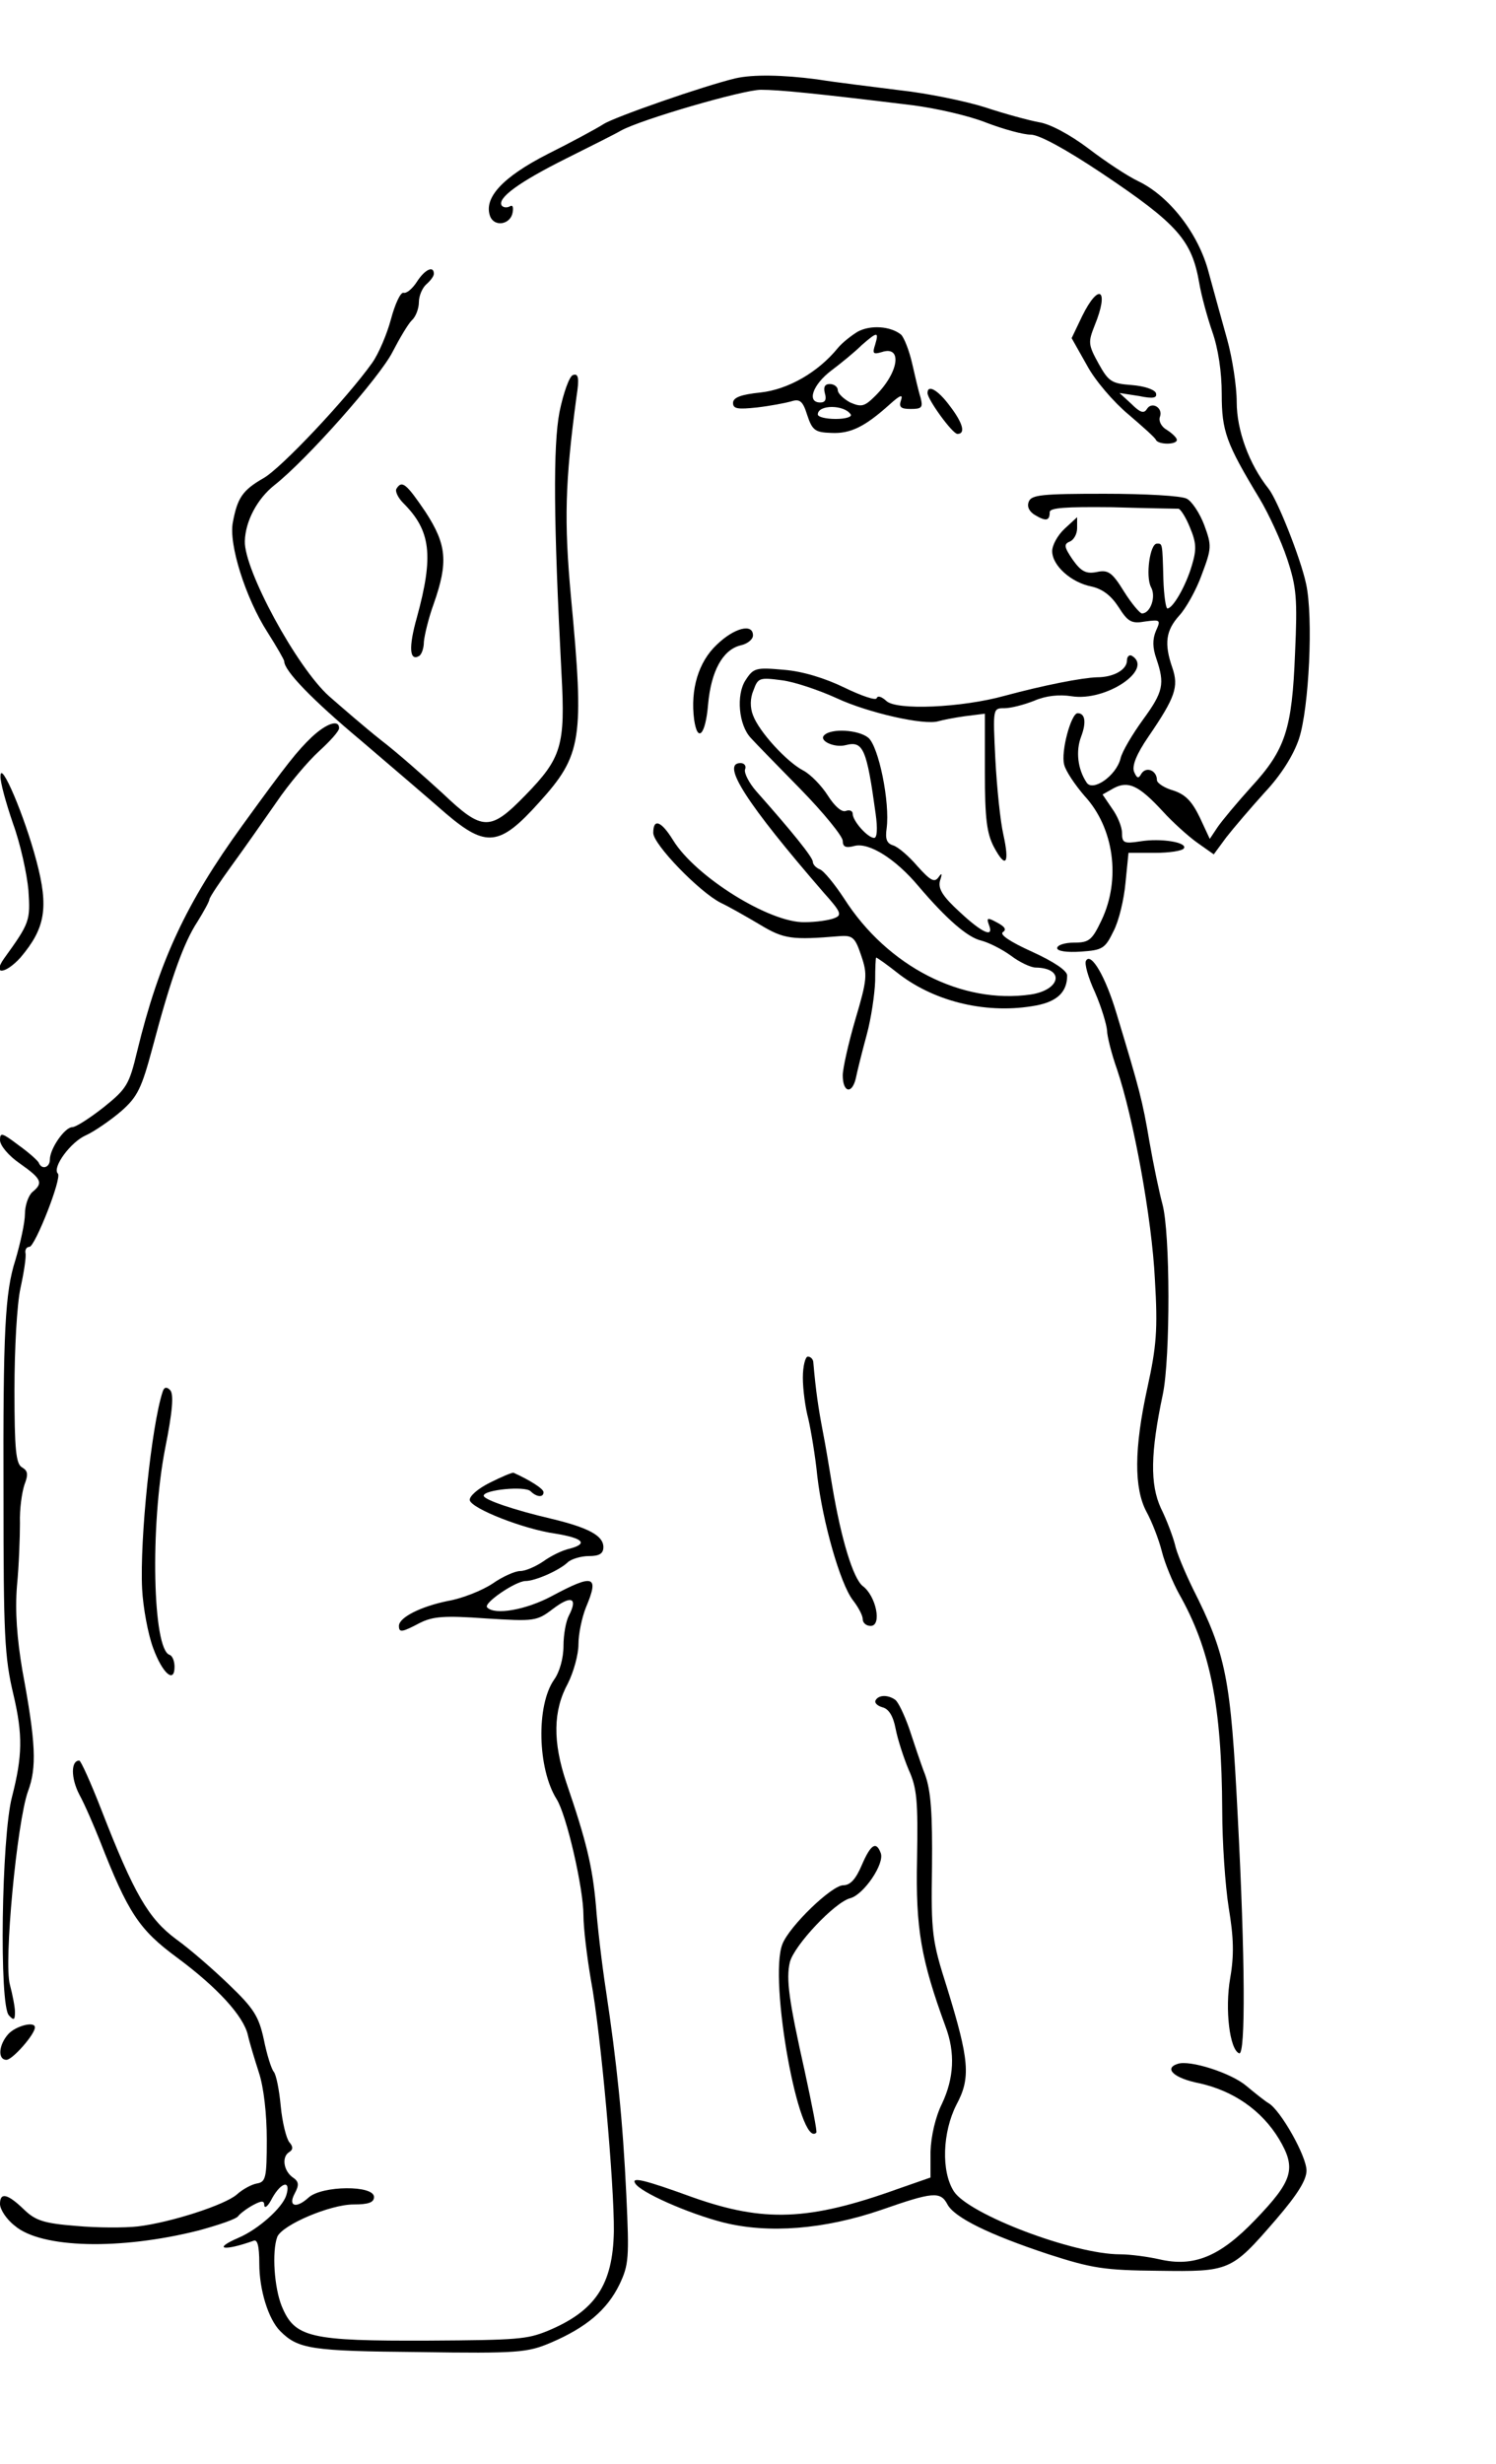 <?xml version="1.0" standalone="no"?>
<!DOCTYPE svg PUBLIC "-//W3C//DTD SVG 20010904//EN"
 "http://www.w3.org/TR/2001/REC-SVG-20010904/DTD/svg10.dtd">
<svg version="1.0" xmlns="http://www.w3.org/2000/svg"
 width="300pt" height="494pt" viewBox="0 0 300 494"
 preserveAspectRatio="xMidYMid meet">
<g transform="translate(0,494) scale(0.1,-0.1)"
fill="#000000" stroke="none">
<path d="M1475 4783 c-63 -15 -244 -78 -265 -92 -14 -9 -64 -36 -112 -60 -90
-46 -129 -88 -115 -125 9 -22 41 -16 45 8 2 11 0 16 -6 12 -6 -3 -13 -2 -16 2
-9 15 35 47 129 94 50 25 100 50 110 56 39 22 245 82 281 82 35 0 108 -7 304
-31 47 -6 113 -21 148 -35 34 -13 74 -24 89 -24 17 0 70 -29 142 -77 154 -103
181 -135 196 -221 4 -24 16 -68 26 -97 12 -34 19 -81 19 -125 0 -75 9 -99 76
-210 18 -30 43 -84 55 -120 19 -57 21 -80 16 -190 -6 -152 -19 -193 -88 -268
-28 -31 -58 -67 -67 -80 l-16 -24 -20 43 c-16 33 -29 46 -53 54 -18 5 -33 15
-33 21 0 19 -21 28 -31 13 -6 -11 -9 -10 -15 4 -4 12 5 35 29 70 54 79 61 100
48 138 -17 49 -13 75 14 105 13 14 34 51 45 82 20 53 20 58 5 99 -9 24 -25 48
-35 53 -10 6 -84 10 -165 10 -125 0 -147 -2 -152 -16 -4 -10 1 -20 13 -27 22
-13 29 -11 29 6 0 9 31 11 125 10 69 -2 129 -3 133 -3 4 0 15 -17 23 -37 13
-31 14 -44 4 -77 -12 -41 -38 -86 -49 -86 -3 0 -7 26 -8 58 -2 75 -2 72 -13
72 -14 0 -23 -65 -12 -87 11 -19 -1 -53 -18 -53 -4 0 -21 20 -36 44 -24 39
-32 44 -55 39 -21 -4 -31 1 -48 25 -17 25 -18 31 -6 36 8 3 15 15 15 27 l0 22
-25 -23 c-14 -13 -25 -33 -25 -45 0 -29 38 -63 79 -71 22 -5 39 -18 54 -41 19
-30 26 -34 54 -29 30 4 31 3 21 -19 -7 -17 -7 -33 1 -56 17 -50 14 -66 -27
-122 -21 -29 -42 -64 -45 -78 -9 -35 -56 -67 -68 -48 -18 27 -22 63 -11 92 11
29 8 47 -7 47 -13 0 -34 -77 -27 -103 3 -13 22 -41 41 -63 59 -64 73 -167 34
-249 -19 -40 -25 -45 -55 -45 -19 0 -34 -5 -34 -11 0 -6 19 -9 48 -7 43 3 48
6 65 41 11 21 21 64 24 97 l6 60 53 0 c29 0 55 4 58 9 8 12 -46 21 -88 14 -32
-5 -36 -3 -36 17 0 12 -9 34 -20 49 l-19 28 23 13 c29 15 50 5 98 -47 19 -21
50 -49 68 -62 l34 -24 25 34 c14 18 49 59 77 90 33 35 58 75 69 108 20 61 29
244 14 311 -11 51 -57 167 -75 190 -39 49 -64 117 -64 174 0 32 -9 89 -19 125
-10 36 -27 97 -37 134 -20 78 -79 154 -142 184 -21 10 -65 39 -99 65 -37 28
-78 50 -100 53 -21 4 -69 17 -108 30 -38 12 -115 28 -170 34 -55 7 -130 16
-167 22 -69 9 -128 10 -163 2z"/>
<path d="M836 4375 c-9 -14 -21 -24 -27 -22 -6 1 -17 -23 -25 -53 -8 -30 -25
-70 -38 -88 -49 -69 -182 -211 -218 -231 -42 -24 -52 -40 -61 -88 -9 -44 26
-153 69 -220 19 -30 34 -56 34 -59 0 -19 56 -77 154 -159 61 -52 138 -118 170
-146 81 -69 108 -66 187 22 86 95 91 126 64 412 -14 153 -12 229 11 401 6 38
4 48 -7 44 -7 -2 -19 -35 -27 -74 -13 -68 -12 -219 4 -525 8 -144 0 -169 -72
-243 -71 -73 -86 -73 -166 3 -35 32 -90 81 -124 107 -34 27 -80 67 -104 88
-65 58 -171 254 -169 311 1 40 25 85 59 112 65 51 211 216 237 267 14 27 31
56 39 64 8 7 14 24 14 36 0 13 7 29 15 36 8 7 15 16 15 21 0 17 -18 9 -34 -16z"/>
<path d="M2170 4306 l-21 -44 31 -55 c16 -30 54 -74 83 -98 28 -24 54 -47 55
-51 5 -10 42 -10 42 0 0 4 -9 13 -20 20 -11 6 -17 18 -14 26 7 18 -16 32 -26
16 -6 -10 -14 -7 -31 10 l-24 22 39 -6 c29 -6 37 -4 34 6 -3 7 -23 14 -49 16
-40 3 -46 7 -66 43 -21 38 -21 43 -8 76 30 73 9 88 -25 19z"/>
<path d="M1720 4275 c-13 -8 -31 -22 -40 -33 -40 -49 -100 -83 -155 -89 -39
-4 -55 -10 -55 -21 0 -12 10 -13 48 -9 26 3 57 9 68 12 18 6 24 1 33 -28 10
-30 16 -34 48 -35 39 -2 68 13 117 57 21 19 27 21 23 9 -5 -14 -1 -18 19 -18
23 0 25 3 20 23 -4 12 -11 43 -17 69 -6 26 -16 51 -22 57 -21 17 -61 20 -87 6z
m35 -26 c-6 -18 -4 -20 13 -15 42 14 35 -40 -12 -87 -22 -22 -28 -24 -51 -14
-13 7 -25 18 -25 25 0 6 -7 12 -16 12 -10 0 -13 -6 -10 -18 4 -13 1 -19 -9
-19 -28 0 -15 36 22 64 20 15 48 38 61 51 31 27 35 28 27 1z m-49 -140 c3 -5
-11 -9 -30 -9 -20 0 -36 4 -36 9 0 20 53 20 66 0z"/>
<path d="M1860 4152 c0 -13 50 -82 60 -82 17 0 11 22 -16 57 -23 31 -44 43
-44 25z"/>
<path d="M795 3960 c-3 -5 3 -18 14 -29 55 -55 61 -105 27 -229 -17 -60 -15
-89 5 -77 5 4 9 16 9 28 1 12 9 47 20 77 29 83 26 118 -17 184 -38 56 -47 64
-58 46z"/>
<path d="M1437 3647 c-36 -34 -53 -89 -45 -150 7 -48 23 -30 28 31 6 66 29
109 65 118 14 3 25 12 25 20 0 25 -38 15 -73 -19z"/>
<path d="M2260 3616 c0 -19 -27 -34 -60 -34 -31 -1 -107 -16 -185 -37 -86 -24
-219 -30 -238 -10 -9 8 -17 11 -19 5 -2 -5 -31 5 -64 21 -39 19 -84 33 -122
36 -56 5 -61 4 -77 -21 -19 -29 -14 -90 11 -116 7 -8 52 -54 99 -102 47 -48
85 -95 85 -104 0 -12 6 -15 24 -10 29 7 82 -26 128 -81 57 -67 99 -103 126
-109 15 -4 41 -17 59 -30 17 -13 40 -24 50 -24 59 -1 50 -45 -10 -54 -138 -20
-287 56 -374 192 -19 29 -41 56 -49 59 -8 3 -14 10 -14 15 0 9 -42 61 -113
141 -15 17 -25 37 -23 44 3 7 -1 13 -9 13 -40 0 12 -81 167 -260 35 -39 37
-45 21 -51 -10 -4 -36 -8 -59 -8 -70 -2 -219 91 -264 164 -24 39 -40 45 -40
15 0 -23 92 -118 135 -140 17 -8 52 -28 79 -44 48 -29 64 -31 160 -23 26 2 31
-3 43 -39 13 -38 12 -48 -12 -129 -14 -48 -25 -98 -25 -111 0 -34 18 -39 26
-7 3 15 13 55 22 88 9 33 16 81 17 108 0 26 1 47 2 47 2 0 23 -15 47 -34 74
-56 178 -80 274 -62 42 8 62 27 62 60 0 10 -27 28 -71 48 -42 19 -65 34 -58
39 8 5 4 11 -11 19 -20 11 -22 10 -17 -4 11 -27 -12 -18 -58 25 -35 32 -44 47
-40 63 5 15 4 17 -3 7 -8 -11 -16 -7 -42 22 -17 20 -39 39 -49 42 -13 4 -16
13 -13 34 7 52 -16 165 -37 182 -20 16 -74 19 -88 5 -12 -11 20 -26 43 -20 35
9 42 -7 60 -138 4 -29 3 -48 -3 -48 -13 0 -43 34 -43 48 0 6 -6 9 -14 6 -8 -3
-22 9 -36 31 -12 19 -34 42 -49 50 -33 17 -89 78 -101 111 -6 15 -6 34 1 50 9
25 12 26 57 20 25 -3 75 -20 110 -36 62 -29 176 -55 204 -46 7 2 31 7 53 10
l40 5 0 -117 c0 -94 4 -123 18 -150 24 -45 32 -34 19 25 -6 26 -13 94 -16 151
-5 102 -5 102 18 102 13 0 40 7 60 15 23 10 50 13 75 9 69 -11 165 54 121 81
-5 3 -10 -1 -10 -9z"/>
<path d="M625 3462 c-29 -28 -47 -50 -139 -177 -113 -156 -167 -272 -211 -453
-16 -67 -21 -75 -67 -112 -28 -22 -56 -40 -63 -40 -15 0 -45 -43 -45 -65 0
-16 -16 -21 -22 -7 -1 4 -20 21 -41 36 -33 25 -37 26 -37 10 0 -11 18 -32 40
-47 44 -31 47 -39 25 -57 -8 -7 -15 -27 -15 -44 0 -17 -9 -58 -19 -92 -21 -65
-25 -143 -24 -474 0 -277 2 -323 20 -398 19 -81 18 -123 -3 -205 -21 -80 -26
-419 -6 -438 10 -11 12 -9 12 7 0 10 -5 35 -10 54 -13 44 14 326 36 388 18 48
16 97 -11 242 -11 65 -15 119 -11 170 4 41 6 98 6 126 -1 28 4 62 9 77 8 21 7
28 -5 35 -12 7 -15 35 -15 155 0 82 5 172 12 204 7 32 12 64 10 71 -1 6 2 12
8 12 11 0 66 139 57 147 -12 12 26 64 57 77 17 8 49 30 70 48 33 29 41 46 63
128 37 140 63 211 90 252 13 21 24 41 24 45 1 5 21 35 45 68 24 33 64 90 89
126 25 37 64 83 86 103 22 20 40 40 40 46 0 18 -25 10 -55 -18z"/>
<path d="M1 3384 c-1 -11 11 -54 25 -95 15 -41 28 -101 31 -134 4 -61 3 -65
-49 -137 -24 -34 3 -31 33 2 50 59 57 100 32 194 -24 91 -72 203 -72 170z"/>
<path d="M2178 3014 c-4 -5 4 -34 18 -64 13 -30 23 -64 24 -76 0 -11 9 -47 20
-78 33 -98 70 -299 76 -422 6 -100 3 -134 -15 -216 -27 -123 -27 -202 -2 -249
11 -20 25 -56 31 -80 6 -24 22 -62 34 -84 63 -111 86 -225 87 -435 0 -63 6
-151 13 -195 10 -60 11 -95 3 -141 -11 -63 -1 -144 18 -151 13 -4 12 191 -3
477 -14 276 -23 322 -90 455 -16 33 -33 73 -36 89 -4 15 -16 48 -28 72 -22 48
-21 111 4 229 15 73 15 323 -1 381 -6 22 -18 79 -26 125 -14 83 -20 105 -66
257 -22 74 -51 123 -61 106z"/>
<path d="M1610 2178 c0 -24 5 -61 11 -83 5 -22 14 -74 18 -115 11 -93 46 -215
71 -248 11 -14 20 -31 20 -38 0 -8 7 -14 16 -14 23 0 11 60 -16 80 -19 15 -43
93 -61 200 -5 30 -13 80 -19 110 -9 47 -14 81 -19 138 0 6 -5 12 -11 12 -5 0
-10 -19 -10 -42z"/>
<path d="M326 2149 c-22 -67 -46 -294 -41 -395 2 -38 12 -91 22 -118 19 -52
43 -72 43 -38 0 11 -4 22 -10 24 -34 11 -39 258 -9 413 15 75 18 110 10 118
-7 7 -12 6 -15 -4z"/>
<path d="M982 1967 c-24 -12 -41 -27 -40 -35 4 -17 108 -58 172 -67 55 -9 66
-20 29 -30 -15 -3 -39 -15 -54 -26 -15 -10 -35 -19 -46 -19 -10 0 -35 -11 -55
-25 -21 -14 -61 -30 -90 -35 -54 -11 -98 -33 -98 -50 0 -14 6 -13 42 6 26 13
49 15 132 9 98 -6 102 -6 136 20 36 27 49 21 31 -14 -6 -11 -11 -38 -11 -61 0
-25 -8 -53 -19 -68 -36 -52 -33 -178 5 -239 20 -31 54 -179 54 -233 0 -25 7
-83 15 -130 20 -106 47 -412 46 -504 -2 -107 -37 -160 -134 -200 -40 -16 -58
-18 -237 -19 -239 -1 -269 6 -295 69 -15 37 -20 109 -9 139 10 24 106 65 153
65 30 0 41 4 41 15 0 24 -104 23 -131 -1 -25 -23 -42 -18 -28 8 9 17 9 24 -5
33 -18 14 -21 41 -6 50 8 5 8 11 0 20 -6 8 -14 40 -17 72 -3 32 -9 63 -14 69
-5 6 -14 35 -20 65 -10 46 -20 62 -69 109 -31 30 -79 72 -107 92 -55 41 -84
90 -150 260 -21 54 -41 98 -44 98 -17 0 -17 -35 0 -68 11 -20 29 -62 41 -92
57 -146 79 -179 155 -235 81 -60 133 -117 142 -155 3 -14 13 -47 22 -75 10
-30 16 -84 16 -135 0 -77 -2 -85 -20 -88 -11 -2 -29 -12 -40 -22 -24 -21 -132
-56 -198 -64 -26 -3 -82 -3 -125 1 -64 5 -81 11 -103 32 -34 33 -49 36 -49 12
0 -11 13 -31 30 -44 53 -45 211 -49 369 -9 40 11 76 23 79 29 4 5 17 15 30 22
17 9 22 9 22 -1 1 -7 8 -1 16 15 18 32 38 37 28 5 -8 -25 -56 -68 -96 -85 -53
-23 -29 -27 30 -6 8 4 12 -9 12 -46 0 -52 18 -111 42 -135 36 -36 62 -40 278
-42 200 -3 218 -1 265 19 70 30 112 65 137 116 19 40 20 53 14 180 -7 149 -19
265 -41 411 -8 52 -17 129 -20 170 -7 78 -19 128 -59 245 -28 83 -27 145 3
200 11 22 21 57 21 78 0 21 7 54 15 74 27 64 16 68 -68 23 -52 -28 -115 -39
-130 -23 -9 8 57 53 77 53 19 0 67 21 84 37 7 7 27 13 43 13 21 0 29 5 29 18
0 23 -30 39 -105 57 -73 17 -135 38 -135 46 0 12 83 20 94 9 12 -12 26 -13 26
-2 0 7 -27 24 -60 39 -3 1 -24 -8 -48 -20z"/>
<path d="M1756 1531 c-3 -5 3 -11 13 -14 13 -3 22 -17 27 -43 4 -21 16 -58 26
-82 17 -37 19 -63 17 -180 -3 -139 8 -201 57 -335 20 -53 17 -104 -7 -155 -13
-26 -22 -65 -23 -96 l0 -52 -66 -23 c-178 -64 -268 -67 -410 -17 -99 36 -125
42 -116 28 11 -18 106 -60 176 -78 91 -23 203 -14 317 25 103 36 119 38 133
11 14 -26 82 -60 203 -100 87 -28 111 -32 220 -33 144 -2 146 -1 236 103 43
50 61 79 61 98 0 29 -52 121 -76 135 -7 4 -27 20 -45 35 -31 26 -113 52 -137
44 -29 -9 -8 -29 43 -39 68 -15 125 -54 160 -112 35 -59 28 -83 -48 -162 -71
-74 -123 -95 -192 -79 -22 5 -58 10 -79 10 -93 0 -303 80 -333 126 -26 40 -23
119 5 174 29 54 26 89 -19 235 -30 94 -32 109 -30 242 1 106 -2 152 -14 185
-9 23 -23 66 -32 93 -10 28 -22 53 -28 57 -14 10 -33 10 -39 -1z"/>
<path d="M1728 1200 c-12 -28 -23 -40 -37 -40 -23 0 -108 -82 -122 -118 -28
-71 34 -412 68 -378 2 2 -9 57 -23 122 -32 143 -38 186 -30 220 9 34 90 120
121 128 27 7 70 70 61 91 -9 24 -20 17 -38 -25z"/>
<path d="M17 862 c-20 -22 -22 -52 -4 -52 12 0 57 51 57 65 0 13 -38 3 -53
-13z"/>
</g>
</svg>
